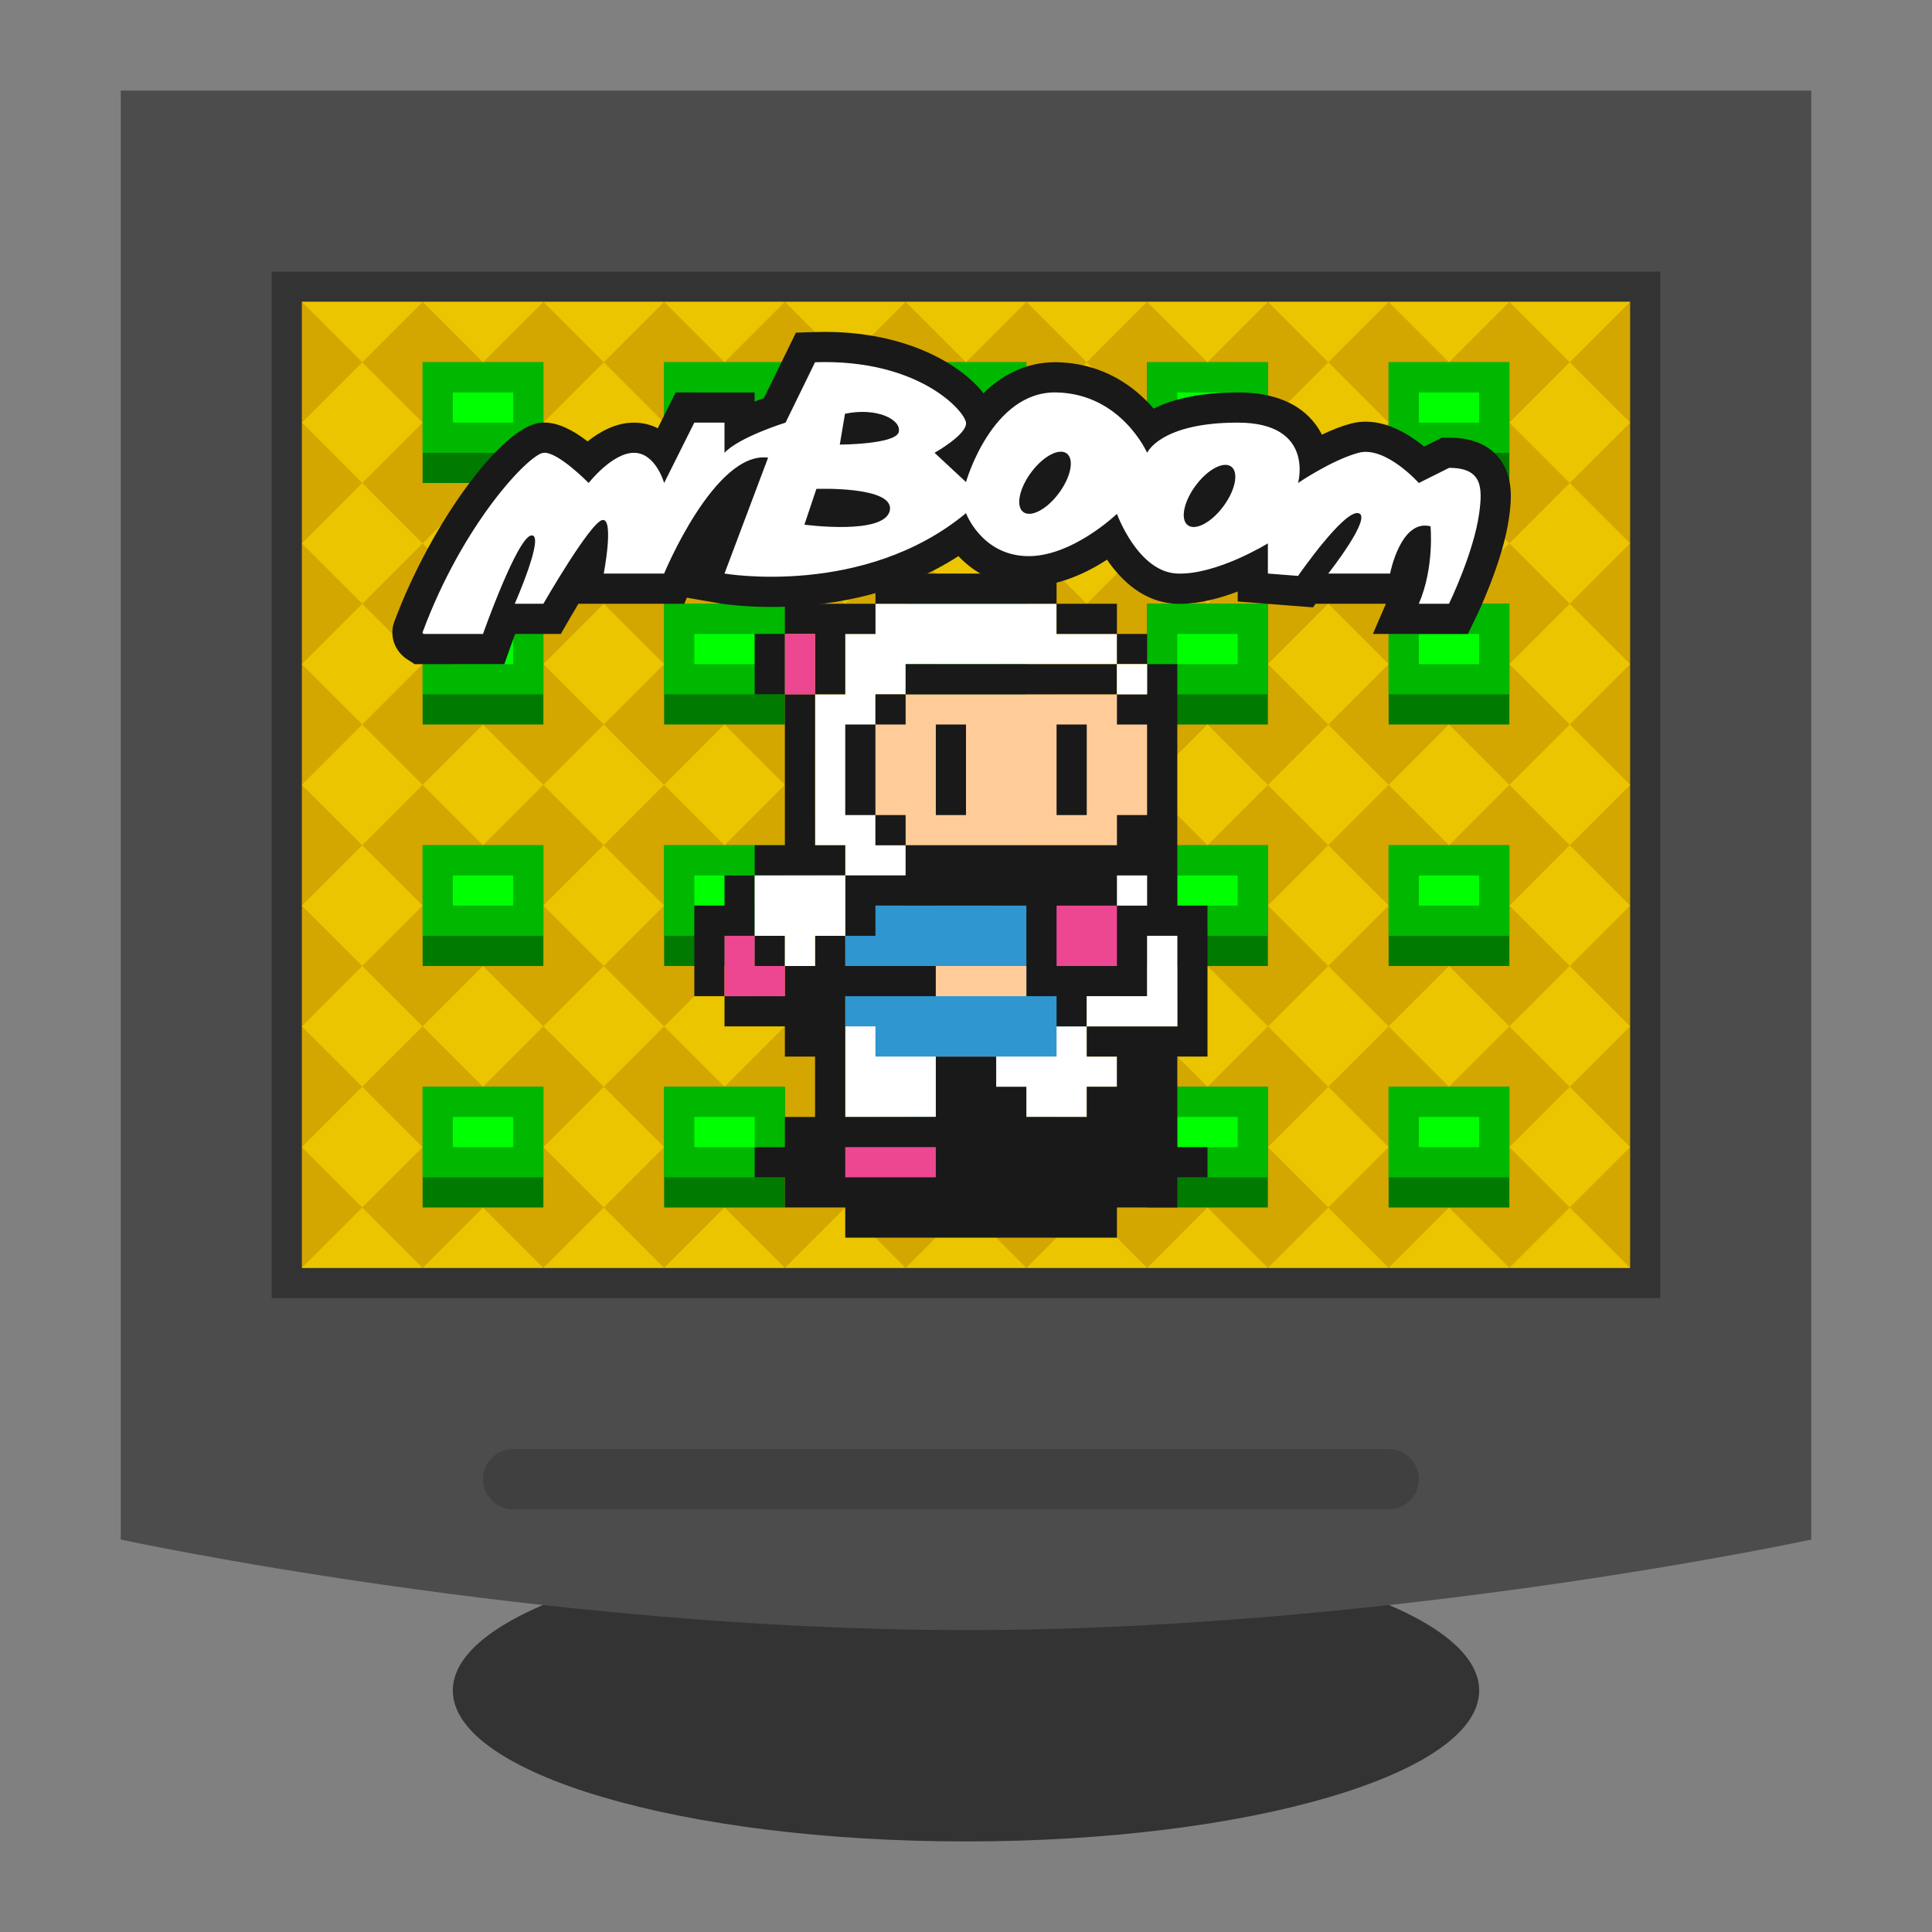 <?xml version="1.0" encoding="UTF-8" standalone="no"?>
<svg
   xmlns:dc="http://purl.org/dc/elements/1.1/"
   xmlns:cc="http://creativecommons.org/ns#"
   xmlns:rdf="http://www.w3.org/1999/02/22-rdf-syntax-ns#"
   xmlns:svg="http://www.w3.org/2000/svg"
   xmlns="http://www.w3.org/2000/svg"
   xmlns:sodipodi="http://sodipodi.sourceforge.net/DTD/sodipodi-0.dtd"
   xmlns:inkscape="http://www.inkscape.org/namespaces/inkscape"
   viewBox="0 0 341.333 341.333"
   height="341.333"
   width="341.333"
   xml:space="preserve"
   id="svg2"
   version="1.1"
   sodipodi:docname="Mr. Boom.svg"
   inkscape:version="0.92.2 (5c3e80d, 2017-08-06)"><rect x="0" y="0" width="341.333" height="341.333" fill="#808080" stroke="none"/><sodipodi:namedview
     pagecolor="#ffffff"
     bordercolor="#666666"
     borderopacity="1"
     objecttolerance="10"
     gridtolerance="10"
     guidetolerance="10"
     inkscape:pageopacity="0"
     inkscape:pageshadow="2"
     inkscape:window-width="1024"
     inkscape:window-height="705"
     id="namedview286"
     showgrid="false"
     inkscape:pagecheckerboard="true"
     inkscape:zoom="0.69140623"
     inkscape:cx="170.66667"
     inkscape:cy="170.66667"
     inkscape:window-x="-8"
     inkscape:window-y="-8"
     inkscape:window-maximized="1"
     inkscape:current-layer="svg2" /><defs
     id="defs6"><clipPath
       id="clipPath18"
       clipPathUnits="userSpaceOnUse"><path
         id="path16"
         d="M 0,256 H 256 V 0 H 0 Z" /></clipPath><clipPath
       id="clipPath26"
       clipPathUnits="userSpaceOnUse"><path
         id="path24"
         d="M 8,252 H 248 V 4 H 8 Z" /></clipPath></defs><path
     id="path38"
     style="fill:#333333;fill-opacity:1;fill-rule:nonzero;stroke:none;stroke-width:1.333"
     d="m 261.333,298.667 c 0,14.728 -40.592,26.667 -90.667,26.667 -50.073,0 -90.667,-11.939 -90.667,-26.667 0,-14.728 40.593,-26.667 90.667,-26.667 50.075,0 90.667,11.939 90.667,26.667"
     inkscape:connector-curvature="0" /><path
     id="path42"
     style="fill:#4c4c4c;fill-opacity:1;fill-rule:nonzero;stroke:none;stroke-width:1.333"
     d="M 21.333,16 V 272 c 0,0 74.103,16 149.333,16 75.231,0 149.333,-16 149.333,-16 V 16 Z"
     inkscape:connector-curvature="0" /><path
     inkscape:connector-curvature="0"
     d="M 293.333,229.333 H 48 V 48 H 293.333 Z"
     style="fill:#333333;fill-opacity:1;fill-rule:nonzero;stroke:none;stroke-width:1.333"
     id="path44" /><path
     inkscape:connector-curvature="0"
     d="M 288,224 H 53.333 V 53.333 H 288 Z"
     style="fill:#d4a600;fill-opacity:1;fill-rule:nonzero;stroke:none;stroke-width:1.333"
     id="path46" /><path
     inkscape:connector-curvature="0"
     d="M 96,85.333 H 74.667 V 64 h 21.333 z"
     style="fill:#007b00;fill-opacity:1;fill-rule:nonzero;stroke:none;stroke-width:1.333"
     id="path48" /><path
     inkscape:connector-curvature="0"
     d="M 96,80 H 74.667 V 64 h 21.333 z"
     style="fill:#00b800;fill-opacity:1;fill-rule:nonzero;stroke:none;stroke-width:1.333"
     id="path50" /><path
     inkscape:connector-curvature="0"
     d="M 90.667,74.667 H 80 v -5.333 h 10.667 z"
     style="fill:#00ff00;fill-opacity:1;fill-rule:nonzero;stroke:none;stroke-width:1.333"
     id="path52" /><path
     inkscape:connector-curvature="0"
     d="M 138.667,85.333 H 117.333 V 64 h 21.333 z"
     style="fill:#007b00;fill-opacity:1;fill-rule:nonzero;stroke:none;stroke-width:1.333"
     id="path54" /><path
     inkscape:connector-curvature="0"
     d="M 138.667,80 H 117.333 V 64 h 21.333 z"
     style="fill:#00b800;fill-opacity:1;fill-rule:nonzero;stroke:none;stroke-width:1.333"
     id="path56" /><path
     inkscape:connector-curvature="0"
     d="m 133.333,74.667 h -10.667 v -5.333 h 10.667 z"
     style="fill:#00ff00;fill-opacity:1;fill-rule:nonzero;stroke:none;stroke-width:1.333"
     id="path58" /><path
     inkscape:connector-curvature="0"
     d="M 181.333,85.333 H 160 V 64 h 21.333 z"
     style="fill:#007b00;fill-opacity:1;fill-rule:nonzero;stroke:none;stroke-width:1.333"
     id="path60" /><path
     inkscape:connector-curvature="0"
     d="M 181.333,80 H 160 V 64 h 21.333 z"
     style="fill:#00b800;fill-opacity:1;fill-rule:nonzero;stroke:none;stroke-width:1.333"
     id="path62" /><path
     inkscape:connector-curvature="0"
     d="M 176,74.667 H 165.333 V 69.333 H 176 Z"
     style="fill:#00ff00;fill-opacity:1;fill-rule:nonzero;stroke:none;stroke-width:1.333"
     id="path64" /><path
     inkscape:connector-curvature="0"
     d="M 224,85.333 H 202.667 V 64 h 21.333 z"
     style="fill:#007b00;fill-opacity:1;fill-rule:nonzero;stroke:none;stroke-width:1.333"
     id="path66" /><path
     inkscape:connector-curvature="0"
     d="M 224,80 H 202.667 V 64 h 21.333 z"
     style="fill:#00b800;fill-opacity:1;fill-rule:nonzero;stroke:none;stroke-width:1.333"
     id="path68" /><path
     inkscape:connector-curvature="0"
     d="m 218.667,74.667 h -10.667 v -5.333 h 10.667 z"
     style="fill:#00ff00;fill-opacity:1;fill-rule:nonzero;stroke:none;stroke-width:1.333"
     id="path70" /><path
     inkscape:connector-curvature="0"
     d="M 266.667,85.333 H 245.333 V 64 h 21.333 z"
     style="fill:#007b00;fill-opacity:1;fill-rule:nonzero;stroke:none;stroke-width:1.333"
     id="path72" /><path
     inkscape:connector-curvature="0"
     d="M 266.667,80 H 245.333 V 64 h 21.333 z"
     style="fill:#00b800;fill-opacity:1;fill-rule:nonzero;stroke:none;stroke-width:1.333"
     id="path74" /><path
     inkscape:connector-curvature="0"
     d="m 261.333,74.667 h -10.667 v -5.333 h 10.667 z"
     style="fill:#00ff00;fill-opacity:1;fill-rule:nonzero;stroke:none;stroke-width:1.333"
     id="path76" /><path
     inkscape:connector-curvature="0"
     d="M 96,128 H 74.667 v -21.333 h 21.333 z"
     style="fill:#007b00;fill-opacity:1;fill-rule:nonzero;stroke:none;stroke-width:1.333"
     id="path78" /><path
     inkscape:connector-curvature="0"
     d="M 96,122.667 H 74.667 v -16 h 21.333 z"
     style="fill:#00b800;fill-opacity:1;fill-rule:nonzero;stroke:none;stroke-width:1.333"
     id="path80" /><path
     inkscape:connector-curvature="0"
     d="M 90.667,117.333 H 80 V 112 h 10.667 z"
     style="fill:#00ff00;fill-opacity:1;fill-rule:nonzero;stroke:none;stroke-width:1.333"
     id="path82" /><path
     inkscape:connector-curvature="0"
     d="m 138.667,128 h -21.333 v -21.333 h 21.333 z"
     style="fill:#007b00;fill-opacity:1;fill-rule:nonzero;stroke:none;stroke-width:1.333"
     id="path84" /><path
     inkscape:connector-curvature="0"
     d="m 138.667,122.667 h -21.333 v -16 h 21.333 z"
     style="fill:#00b800;fill-opacity:1;fill-rule:nonzero;stroke:none;stroke-width:1.333"
     id="path86" /><path
     inkscape:connector-curvature="0"
     d="M 133.333,117.333 H 122.667 V 112 h 10.667 z"
     style="fill:#00ff00;fill-opacity:1;fill-rule:nonzero;stroke:none;stroke-width:1.333"
     id="path88" /><path
     inkscape:connector-curvature="0"
     d="M 181.333,128 H 160 v -21.333 h 21.333 z"
     style="fill:#007b00;fill-opacity:1;fill-rule:nonzero;stroke:none;stroke-width:1.333"
     id="path90" /><path
     inkscape:connector-curvature="0"
     d="M 181.333,122.667 H 160 v -16 h 21.333 z"
     style="fill:#00b800;fill-opacity:1;fill-rule:nonzero;stroke:none;stroke-width:1.333"
     id="path92" /><path
     inkscape:connector-curvature="0"
     d="M 176,117.333 H 165.333 V 112 H 176 Z"
     style="fill:#00ff00;fill-opacity:1;fill-rule:nonzero;stroke:none;stroke-width:1.333"
     id="path94" /><path
     inkscape:connector-curvature="0"
     d="m 224,128 h -21.333 v -21.333 h 21.333 z"
     style="fill:#007b00;fill-opacity:1;fill-rule:nonzero;stroke:none;stroke-width:1.333"
     id="path96" /><path
     inkscape:connector-curvature="0"
     d="m 224,122.667 h -21.333 v -16 h 21.333 z"
     style="fill:#00b800;fill-opacity:1;fill-rule:nonzero;stroke:none;stroke-width:1.333"
     id="path98" /><path
     inkscape:connector-curvature="0"
     d="M 218.667,117.333 H 208 V 112 h 10.667 z"
     style="fill:#00ff00;fill-opacity:1;fill-rule:nonzero;stroke:none;stroke-width:1.333"
     id="path100" /><path
     inkscape:connector-curvature="0"
     d="m 266.667,128 h -21.333 v -21.333 h 21.333 z"
     style="fill:#007b00;fill-opacity:1;fill-rule:nonzero;stroke:none;stroke-width:1.333"
     id="path102" /><path
     inkscape:connector-curvature="0"
     d="m 266.667,122.667 h -21.333 v -16 h 21.333 z"
     style="fill:#00b800;fill-opacity:1;fill-rule:nonzero;stroke:none;stroke-width:1.333"
     id="path104" /><path
     inkscape:connector-curvature="0"
     d="M 261.333,117.333 H 250.667 V 112 h 10.667 z"
     style="fill:#00ff00;fill-opacity:1;fill-rule:nonzero;stroke:none;stroke-width:1.333"
     id="path106" /><path
     inkscape:connector-curvature="0"
     d="M 96,170.667 H 74.667 v -21.333 h 21.333 z"
     style="fill:#007b00;fill-opacity:1;fill-rule:nonzero;stroke:none;stroke-width:1.333"
     id="path108" /><path
     inkscape:connector-curvature="0"
     d="M 96,165.333 H 74.667 v -16 h 21.333 z"
     style="fill:#00b800;fill-opacity:1;fill-rule:nonzero;stroke:none;stroke-width:1.333"
     id="path110" /><path
     inkscape:connector-curvature="0"
     d="M 90.667,160 H 80 v -5.333 h 10.667 z"
     style="fill:#00ff00;fill-opacity:1;fill-rule:nonzero;stroke:none;stroke-width:1.333"
     id="path112" /><path
     inkscape:connector-curvature="0"
     d="m 138.667,170.667 h -21.333 v -21.333 h 21.333 z"
     style="fill:#007b00;fill-opacity:1;fill-rule:nonzero;stroke:none;stroke-width:1.333"
     id="path114" /><path
     inkscape:connector-curvature="0"
     d="m 138.667,165.333 h -21.333 v -16 h 21.333 z"
     style="fill:#00b800;fill-opacity:1;fill-rule:nonzero;stroke:none;stroke-width:1.333"
     id="path116" /><path
     inkscape:connector-curvature="0"
     d="m 133.333,160 h -10.667 v -5.333 h 10.667 z"
     style="fill:#00ff00;fill-opacity:1;fill-rule:nonzero;stroke:none;stroke-width:1.333"
     id="path118" /><path
     inkscape:connector-curvature="0"
     d="M 181.333,170.667 H 160 v -21.333 h 21.333 z"
     style="fill:#007b00;fill-opacity:1;fill-rule:nonzero;stroke:none;stroke-width:1.333"
     id="path120" /><path
     inkscape:connector-curvature="0"
     d="M 181.333,165.333 H 160 v -16 h 21.333 z"
     style="fill:#00b800;fill-opacity:1;fill-rule:nonzero;stroke:none;stroke-width:1.333"
     id="path122" /><path
     inkscape:connector-curvature="0"
     d="m 176,160 h -10.667 v -5.333 H 176 Z"
     style="fill:#00ff00;fill-opacity:1;fill-rule:nonzero;stroke:none;stroke-width:1.333"
     id="path124" /><path
     inkscape:connector-curvature="0"
     d="m 224,170.667 h -21.333 v -21.333 h 21.333 z"
     style="fill:#007b00;fill-opacity:1;fill-rule:nonzero;stroke:none;stroke-width:1.333"
     id="path126" /><path
     inkscape:connector-curvature="0"
     d="m 224,165.333 h -21.333 v -16 h 21.333 z"
     style="fill:#00b800;fill-opacity:1;fill-rule:nonzero;stroke:none;stroke-width:1.333"
     id="path128" /><path
     inkscape:connector-curvature="0"
     d="m 218.667,160 h -10.667 v -5.333 h 10.667 z"
     style="fill:#00ff00;fill-opacity:1;fill-rule:nonzero;stroke:none;stroke-width:1.333"
     id="path130" /><path
     inkscape:connector-curvature="0"
     d="m 266.667,170.667 h -21.333 v -21.333 h 21.333 z"
     style="fill:#007b00;fill-opacity:1;fill-rule:nonzero;stroke:none;stroke-width:1.333"
     id="path132" /><path
     inkscape:connector-curvature="0"
     d="m 266.667,165.333 h -21.333 v -16 h 21.333 z"
     style="fill:#00b800;fill-opacity:1;fill-rule:nonzero;stroke:none;stroke-width:1.333"
     id="path134" /><path
     inkscape:connector-curvature="0"
     d="m 261.333,160 h -10.667 v -5.333 h 10.667 z"
     style="fill:#00ff00;fill-opacity:1;fill-rule:nonzero;stroke:none;stroke-width:1.333"
     id="path136" /><path
     inkscape:connector-curvature="0"
     d="M 96,213.333 H 74.667 V 192 h 21.333 z"
     style="fill:#007b00;fill-opacity:1;fill-rule:nonzero;stroke:none;stroke-width:1.333"
     id="path138" /><path
     inkscape:connector-curvature="0"
     d="M 96,208 H 74.667 v -16 h 21.333 z"
     style="fill:#00b800;fill-opacity:1;fill-rule:nonzero;stroke:none;stroke-width:1.333"
     id="path140" /><path
     inkscape:connector-curvature="0"
     d="M 90.667,202.667 H 80 v -5.333 h 10.667 z"
     style="fill:#00ff00;fill-opacity:1;fill-rule:nonzero;stroke:none;stroke-width:1.333"
     id="path142" /><path
     inkscape:connector-curvature="0"
     d="M 138.667,213.333 H 117.333 V 192 h 21.333 z"
     style="fill:#007b00;fill-opacity:1;fill-rule:nonzero;stroke:none;stroke-width:1.333"
     id="path144" /><path
     inkscape:connector-curvature="0"
     d="m 138.667,208 h -21.333 v -16 h 21.333 z"
     style="fill:#00b800;fill-opacity:1;fill-rule:nonzero;stroke:none;stroke-width:1.333"
     id="path146" /><path
     inkscape:connector-curvature="0"
     d="m 133.333,202.667 h -10.667 v -5.333 h 10.667 z"
     style="fill:#00ff00;fill-opacity:1;fill-rule:nonzero;stroke:none;stroke-width:1.333"
     id="path148" /><path
     inkscape:connector-curvature="0"
     d="M 181.333,213.333 H 160 V 192 h 21.333 z"
     style="fill:#007b00;fill-opacity:1;fill-rule:nonzero;stroke:none;stroke-width:1.333"
     id="path150" /><path
     inkscape:connector-curvature="0"
     d="M 181.333,208 H 160 v -16 h 21.333 z"
     style="fill:#00b800;fill-opacity:1;fill-rule:nonzero;stroke:none;stroke-width:1.333"
     id="path152" /><path
     inkscape:connector-curvature="0"
     d="m 176,202.667 h -10.667 v -5.333 H 176 Z"
     style="fill:#00ff00;fill-opacity:1;fill-rule:nonzero;stroke:none;stroke-width:1.333"
     id="path154" /><path
     inkscape:connector-curvature="0"
     d="M 224,213.333 H 202.667 V 192 h 21.333 z"
     style="fill:#007b00;fill-opacity:1;fill-rule:nonzero;stroke:none;stroke-width:1.333"
     id="path156" /><path
     inkscape:connector-curvature="0"
     d="m 224,208 h -21.333 v -16 h 21.333 z"
     style="fill:#00b800;fill-opacity:1;fill-rule:nonzero;stroke:none;stroke-width:1.333"
     id="path158" /><path
     inkscape:connector-curvature="0"
     d="m 218.667,202.667 h -10.667 v -5.333 h 10.667 z"
     style="fill:#00ff00;fill-opacity:1;fill-rule:nonzero;stroke:none;stroke-width:1.333"
     id="path160" /><path
     inkscape:connector-curvature="0"
     d="M 266.667,213.333 H 245.333 V 192 h 21.333 z"
     style="fill:#007b00;fill-opacity:1;fill-rule:nonzero;stroke:none;stroke-width:1.333"
     id="path162" /><path
     inkscape:connector-curvature="0"
     d="m 266.667,208 h -21.333 v -16 h 21.333 z"
     style="fill:#00b800;fill-opacity:1;fill-rule:nonzero;stroke:none;stroke-width:1.333"
     id="path164" /><path
     inkscape:connector-curvature="0"
     d="m 261.333,202.667 h -10.667 v -5.333 h 10.667 z"
     style="fill:#00ff00;fill-opacity:1;fill-rule:nonzero;stroke:none;stroke-width:1.333"
     id="path166" /><path
     id="path170"
     style="fill:#eac500;fill-opacity:1;fill-rule:nonzero;stroke:none;stroke-width:1.333"
     d="M 64,85.333 53.333,74.667 64,64 74.667,74.667 Z"
     inkscape:connector-curvature="0" /><path
     id="path174"
     style="fill:#eac500;fill-opacity:1;fill-rule:nonzero;stroke:none;stroke-width:1.333"
     d="M 106.667,85.333 96,74.667 106.667,64 117.333,74.667 Z"
     inkscape:connector-curvature="0" /><path
     id="path178"
     style="fill:#eac500;fill-opacity:1;fill-rule:nonzero;stroke:none;stroke-width:1.333"
     d="M 149.333,85.333 138.667,74.667 149.333,64 160,74.667 Z"
     inkscape:connector-curvature="0" /><path
     id="path182"
     style="fill:#eac500;fill-opacity:1;fill-rule:nonzero;stroke:none;stroke-width:1.333"
     d="M 192,85.333 181.333,74.667 192,64 202.667,74.667 Z"
     inkscape:connector-curvature="0" /><path
     id="path186"
     style="fill:#eac500;fill-opacity:1;fill-rule:nonzero;stroke:none;stroke-width:1.333"
     d="M 234.667,85.333 224,74.667 234.667,64 245.333,74.667 Z"
     inkscape:connector-curvature="0" /><path
     id="path190"
     style="fill:#eac500;fill-opacity:1;fill-rule:nonzero;stroke:none;stroke-width:1.333"
     d="M 277.333,85.333 266.667,74.667 277.333,64 288,74.667 Z"
     inkscape:connector-curvature="0" /><path
     id="path194"
     style="fill:#eac500;fill-opacity:1;fill-rule:nonzero;stroke:none;stroke-width:1.333"
     d="M 64,64 53.333,53.333 h 21.333 z"
     inkscape:connector-curvature="0" /><path
     id="path198"
     style="fill:#eac500;fill-opacity:1;fill-rule:nonzero;stroke:none;stroke-width:1.333"
     d="M 64,106.667 53.333,96 64,85.333 74.667,96 Z"
     inkscape:connector-curvature="0" /><path
     id="path202"
     style="fill:#eac500;fill-opacity:1;fill-rule:nonzero;stroke:none;stroke-width:1.333"
     d="M 64,128 53.333,117.333 64,106.667 74.667,117.333 Z"
     inkscape:connector-curvature="0" /><path
     id="path206"
     style="fill:#eac500;fill-opacity:1;fill-rule:nonzero;stroke:none;stroke-width:1.333"
     d="m 106.667,128 -10.667,-10.667 10.667,-10.667 10.667,10.667 z"
     inkscape:connector-curvature="0" /><path
     id="path210"
     style="fill:#eac500;fill-opacity:1;fill-rule:nonzero;stroke:none;stroke-width:1.333"
     d="M 149.333,128 138.667,117.333 149.333,106.667 160,117.333 Z"
     inkscape:connector-curvature="0" /><path
     id="path214"
     style="fill:#eac500;fill-opacity:1;fill-rule:nonzero;stroke:none;stroke-width:1.333"
     d="M 192,128 181.333,117.333 192,106.667 l 10.667,10.667 z"
     inkscape:connector-curvature="0" /><path
     id="path218"
     style="fill:#eac500;fill-opacity:1;fill-rule:nonzero;stroke:none;stroke-width:1.333"
     d="m 234.667,128 -10.667,-10.667 10.667,-10.667 10.667,10.667 z"
     inkscape:connector-curvature="0" /><path
     id="path222"
     style="fill:#eac500;fill-opacity:1;fill-rule:nonzero;stroke:none;stroke-width:1.333"
     d="M 277.333,128 266.667,117.333 277.333,106.667 288,117.333 Z"
     inkscape:connector-curvature="0" /><path
     id="path226"
     style="fill:#eac500;fill-opacity:1;fill-rule:nonzero;stroke:none;stroke-width:1.333"
     d="M 64,149.333 53.333,138.667 64,128 74.667,138.667 Z"
     inkscape:connector-curvature="0" /><path
     id="path230"
     style="fill:#eac500;fill-opacity:1;fill-rule:nonzero;stroke:none;stroke-width:1.333"
     d="M 64,170.667 53.333,160 64,149.333 74.667,160 Z"
     inkscape:connector-curvature="0" /><path
     id="path234"
     style="fill:#eac500;fill-opacity:1;fill-rule:nonzero;stroke:none;stroke-width:1.333"
     d="M 106.667,170.667 96,160 106.667,149.333 117.333,160 Z"
     inkscape:connector-curvature="0" /><path
     id="path238"
     style="fill:#eac500;fill-opacity:1;fill-rule:nonzero;stroke:none;stroke-width:1.333"
     d="M 149.333,170.667 138.667,160 149.333,149.333 160,160 Z"
     inkscape:connector-curvature="0" /><path
     id="path242"
     style="fill:#eac500;fill-opacity:1;fill-rule:nonzero;stroke:none;stroke-width:1.333"
     d="M 192,170.667 181.333,160 192,149.333 202.667,160 Z"
     inkscape:connector-curvature="0" /><path
     id="path246"
     style="fill:#eac500;fill-opacity:1;fill-rule:nonzero;stroke:none;stroke-width:1.333"
     d="M 234.667,170.667 224,160 234.667,149.333 245.333,160 Z"
     inkscape:connector-curvature="0" /><path
     id="path250"
     style="fill:#eac500;fill-opacity:1;fill-rule:nonzero;stroke:none;stroke-width:1.333"
     d="M 277.333,170.667 266.667,160 277.333,149.333 288,160 Z"
     inkscape:connector-curvature="0" /><path
     id="path254"
     style="fill:#eac500;fill-opacity:1;fill-rule:nonzero;stroke:none;stroke-width:1.333"
     d="M 64,192 53.333,181.333 64,170.667 74.667,181.333 Z"
     inkscape:connector-curvature="0" /><path
     id="path258"
     style="fill:#eac500;fill-opacity:1;fill-rule:nonzero;stroke:none;stroke-width:1.333"
     d="M 64,213.333 53.333,202.667 64,192 74.667,202.667 Z"
     inkscape:connector-curvature="0" /><path
     id="path262"
     style="fill:#eac500;fill-opacity:1;fill-rule:nonzero;stroke:none;stroke-width:1.333"
     d="M 106.667,213.333 96,202.667 106.667,192 l 10.667,10.667 z"
     inkscape:connector-curvature="0" /><path
     id="path266"
     style="fill:#eac500;fill-opacity:1;fill-rule:nonzero;stroke:none;stroke-width:1.333"
     d="M 149.333,213.333 138.667,202.667 149.333,192 160,202.667 Z"
     inkscape:connector-curvature="0" /><path
     id="path270"
     style="fill:#eac500;fill-opacity:1;fill-rule:nonzero;stroke:none;stroke-width:1.333"
     d="M 192,213.333 181.333,202.667 192,192 l 10.667,10.667 z"
     inkscape:connector-curvature="0" /><path
     id="path274"
     style="fill:#eac500;fill-opacity:1;fill-rule:nonzero;stroke:none;stroke-width:1.333"
     d="M 234.667,213.333 224,202.667 234.667,192 l 10.667,10.667 z"
     inkscape:connector-curvature="0" /><path
     id="path278"
     style="fill:#eac500;fill-opacity:1;fill-rule:nonzero;stroke:none;stroke-width:1.333"
     d="M 277.333,213.333 266.667,202.667 277.333,192 288,202.667 Z"
     inkscape:connector-curvature="0" /><path
     id="path282"
     style="fill:#eac500;fill-opacity:1;fill-rule:nonzero;stroke:none;stroke-width:1.333"
     d="M 53.333,224 64,213.333 74.667,224 Z"
     inkscape:connector-curvature="0" /><path
     id="path286"
     style="fill:#eac500;fill-opacity:1;fill-rule:nonzero;stroke:none;stroke-width:1.333"
     d="M 85.333,64 74.667,53.333 h 21.333 z"
     inkscape:connector-curvature="0" /><path
     id="path290"
     style="fill:#eac500;fill-opacity:1;fill-rule:nonzero;stroke:none;stroke-width:1.333"
     d="M 85.333,106.667 74.667,96 85.333,85.333 96,96 Z"
     inkscape:connector-curvature="0" /><path
     id="path294"
     style="fill:#eac500;fill-opacity:1;fill-rule:nonzero;stroke:none;stroke-width:1.333"
     d="M 85.333,149.333 74.667,138.667 85.333,128 96,138.667 Z"
     inkscape:connector-curvature="0" /><path
     id="path298"
     style="fill:#eac500;fill-opacity:1;fill-rule:nonzero;stroke:none;stroke-width:1.333"
     d="M 85.333,192 74.667,181.333 85.333,170.667 96,181.333 Z"
     inkscape:connector-curvature="0" /><path
     id="path302"
     style="fill:#eac500;fill-opacity:1;fill-rule:nonzero;stroke:none;stroke-width:1.333"
     d="M 74.667,224 85.333,213.333 96,224 Z"
     inkscape:connector-curvature="0" /><path
     id="path306"
     style="fill:#eac500;fill-opacity:1;fill-rule:nonzero;stroke:none;stroke-width:1.333"
     d="M 106.667,64 96,53.333 h 21.333 z"
     inkscape:connector-curvature="0" /><path
     id="path310"
     style="fill:#eac500;fill-opacity:1;fill-rule:nonzero;stroke:none;stroke-width:1.333"
     d="M 106.667,106.667 96,96 106.667,85.333 117.333,96 Z"
     inkscape:connector-curvature="0" /><path
     id="path314"
     style="fill:#eac500;fill-opacity:1;fill-rule:nonzero;stroke:none;stroke-width:1.333"
     d="M 106.667,149.333 96,138.667 106.667,128 l 10.667,10.667 z"
     inkscape:connector-curvature="0" /><path
     id="path318"
     style="fill:#eac500;fill-opacity:1;fill-rule:nonzero;stroke:none;stroke-width:1.333"
     d="m 106.667,192 -10.667,-10.667 10.667,-10.667 10.667,10.667 z"
     inkscape:connector-curvature="0" /><path
     id="path322"
     style="fill:#eac500;fill-opacity:1;fill-rule:nonzero;stroke:none;stroke-width:1.333"
     d="M 96,224 106.667,213.333 117.333,224 Z"
     inkscape:connector-curvature="0" /><path
     id="path326"
     style="fill:#eac500;fill-opacity:1;fill-rule:nonzero;stroke:none;stroke-width:1.333"
     d="M 128,64 117.333,53.333 h 21.333 z"
     inkscape:connector-curvature="0" /><path
     id="path330"
     style="fill:#eac500;fill-opacity:1;fill-rule:nonzero;stroke:none;stroke-width:1.333"
     d="M 128,106.667 117.333,96 128,85.333 138.667,96 Z"
     inkscape:connector-curvature="0" /><path
     id="path334"
     style="fill:#eac500;fill-opacity:1;fill-rule:nonzero;stroke:none;stroke-width:1.333"
     d="M 128,149.333 117.333,138.667 128,128 l 10.667,10.667 z"
     inkscape:connector-curvature="0" /><path
     id="path338"
     style="fill:#eac500;fill-opacity:1;fill-rule:nonzero;stroke:none;stroke-width:1.333"
     d="M 128,192 117.333,181.333 128,170.667 l 10.667,10.667 z"
     inkscape:connector-curvature="0" /><path
     id="path342"
     style="fill:#eac500;fill-opacity:1;fill-rule:nonzero;stroke:none;stroke-width:1.333"
     d="M 117.333,224 128,213.333 138.667,224 Z"
     inkscape:connector-curvature="0" /><path
     id="path346"
     style="fill:#eac500;fill-opacity:1;fill-rule:nonzero;stroke:none;stroke-width:1.333"
     d="M 149.333,64 138.667,53.333 H 160 Z"
     inkscape:connector-curvature="0" /><path
     id="path350"
     style="fill:#eac500;fill-opacity:1;fill-rule:nonzero;stroke:none;stroke-width:1.333"
     d="M 149.333,106.667 138.667,96 149.333,85.333 160,96 Z"
     inkscape:connector-curvature="0" /><path
     id="path354"
     style="fill:#eac500;fill-opacity:1;fill-rule:nonzero;stroke:none;stroke-width:1.333"
     d="M 149.333,149.333 138.667,138.667 149.333,128 160,138.667 Z"
     inkscape:connector-curvature="0" /><path
     id="path358"
     style="fill:#eac500;fill-opacity:1;fill-rule:nonzero;stroke:none;stroke-width:1.333"
     d="M 149.333,192 138.667,181.333 149.333,170.667 160,181.333 Z"
     inkscape:connector-curvature="0" /><path
     id="path362"
     style="fill:#eac500;fill-opacity:1;fill-rule:nonzero;stroke:none;stroke-width:1.333"
     d="M 138.667,224 149.333,213.333 160,224 Z"
     inkscape:connector-curvature="0" /><path
     id="path366"
     style="fill:#eac500;fill-opacity:1;fill-rule:nonzero;stroke:none;stroke-width:1.333"
     d="M 170.667,64 160,53.333 h 21.333 z"
     inkscape:connector-curvature="0" /><path
     id="path370"
     style="fill:#eac500;fill-opacity:1;fill-rule:nonzero;stroke:none;stroke-width:1.333"
     d="M 170.667,106.667 160,96 170.667,85.333 181.333,96 Z"
     inkscape:connector-curvature="0" /><path
     id="path374"
     style="fill:#eac500;fill-opacity:1;fill-rule:nonzero;stroke:none;stroke-width:1.333"
     d="M 170.667,149.333 160,138.667 170.667,128 l 10.667,10.667 z"
     inkscape:connector-curvature="0" /><path
     id="path378"
     style="fill:#eac500;fill-opacity:1;fill-rule:nonzero;stroke:none;stroke-width:1.333"
     d="m 170.667,192 -10.667,-10.667 10.667,-10.667 10.667,10.667 z"
     inkscape:connector-curvature="0" /><path
     id="path382"
     style="fill:#eac500;fill-opacity:1;fill-rule:nonzero;stroke:none;stroke-width:1.333"
     d="M 160,224 170.667,213.333 181.333,224 Z"
     inkscape:connector-curvature="0" /><path
     id="path386"
     style="fill:#eac500;fill-opacity:1;fill-rule:nonzero;stroke:none;stroke-width:1.333"
     d="M 192,64 181.333,53.333 h 21.333 z"
     inkscape:connector-curvature="0" /><path
     id="path390"
     style="fill:#eac500;fill-opacity:1;fill-rule:nonzero;stroke:none;stroke-width:1.333"
     d="M 192,106.667 181.333,96 192,85.333 202.667,96 Z"
     inkscape:connector-curvature="0" /><path
     id="path394"
     style="fill:#eac500;fill-opacity:1;fill-rule:nonzero;stroke:none;stroke-width:1.333"
     d="M 192,149.333 181.333,138.667 192,128 l 10.667,10.667 z"
     inkscape:connector-curvature="0" /><path
     id="path398"
     style="fill:#eac500;fill-opacity:1;fill-rule:nonzero;stroke:none;stroke-width:1.333"
     d="M 192,192 181.333,181.333 192,170.667 l 10.667,10.667 z"
     inkscape:connector-curvature="0" /><path
     id="path402"
     style="fill:#eac500;fill-opacity:1;fill-rule:nonzero;stroke:none;stroke-width:1.333"
     d="M 181.333,224 192,213.333 202.667,224 Z"
     inkscape:connector-curvature="0" /><path
     id="path406"
     style="fill:#eac500;fill-opacity:1;fill-rule:nonzero;stroke:none;stroke-width:1.333"
     d="M 213.333,64 202.667,53.333 H 224 Z"
     inkscape:connector-curvature="0" /><path
     id="path410"
     style="fill:#eac500;fill-opacity:1;fill-rule:nonzero;stroke:none;stroke-width:1.333"
     d="M 213.333,106.667 202.667,96 213.333,85.333 224,96 Z"
     inkscape:connector-curvature="0" /><path
     id="path414"
     style="fill:#eac500;fill-opacity:1;fill-rule:nonzero;stroke:none;stroke-width:1.333"
     d="M 213.333,149.333 202.667,138.667 213.333,128 224,138.667 Z"
     inkscape:connector-curvature="0" /><path
     id="path418"
     style="fill:#eac500;fill-opacity:1;fill-rule:nonzero;stroke:none;stroke-width:1.333"
     d="M 213.333,192 202.667,181.333 213.333,170.667 224,181.333 Z"
     inkscape:connector-curvature="0" /><path
     id="path422"
     style="fill:#eac500;fill-opacity:1;fill-rule:nonzero;stroke:none;stroke-width:1.333"
     d="M 202.667,224 213.333,213.333 224,224 Z"
     inkscape:connector-curvature="0" /><path
     id="path426"
     style="fill:#eac500;fill-opacity:1;fill-rule:nonzero;stroke:none;stroke-width:1.333"
     d="M 234.667,64 224,53.333 h 21.333 z"
     inkscape:connector-curvature="0" /><path
     id="path430"
     style="fill:#eac500;fill-opacity:1;fill-rule:nonzero;stroke:none;stroke-width:1.333"
     d="M 234.667,106.667 224,96 234.667,85.333 245.333,96 Z"
     inkscape:connector-curvature="0" /><path
     id="path434"
     style="fill:#eac500;fill-opacity:1;fill-rule:nonzero;stroke:none;stroke-width:1.333"
     d="M 234.667,149.333 224,138.667 234.667,128 l 10.667,10.667 z"
     inkscape:connector-curvature="0" /><path
     id="path438"
     style="fill:#eac500;fill-opacity:1;fill-rule:nonzero;stroke:none;stroke-width:1.333"
     d="m 234.667,192 -10.667,-10.667 10.667,-10.667 10.667,10.667 z"
     inkscape:connector-curvature="0" /><path
     id="path442"
     style="fill:#eac500;fill-opacity:1;fill-rule:nonzero;stroke:none;stroke-width:1.333"
     d="M 224,224 234.667,213.333 245.333,224 Z"
     inkscape:connector-curvature="0" /><path
     id="path446"
     style="fill:#eac500;fill-opacity:1;fill-rule:nonzero;stroke:none;stroke-width:1.333"
     d="M 256,64 245.333,53.333 h 21.333 z"
     inkscape:connector-curvature="0" /><path
     id="path450"
     style="fill:#eac500;fill-opacity:1;fill-rule:nonzero;stroke:none;stroke-width:1.333"
     d="M 256,106.667 245.333,96 256,85.333 266.667,96 Z"
     inkscape:connector-curvature="0" /><path
     id="path454"
     style="fill:#eac500;fill-opacity:1;fill-rule:nonzero;stroke:none;stroke-width:1.333"
     d="M 256,149.333 245.333,138.667 256,128 l 10.667,10.667 z"
     inkscape:connector-curvature="0" /><path
     id="path458"
     style="fill:#eac500;fill-opacity:1;fill-rule:nonzero;stroke:none;stroke-width:1.333"
     d="m 256,192 -10.667,-10.667 10.667,-10.667 10.667,10.667 z"
     inkscape:connector-curvature="0" /><path
     id="path462"
     style="fill:#eac500;fill-opacity:1;fill-rule:nonzero;stroke:none;stroke-width:1.333"
     d="M 245.333,224 256,213.333 266.667,224 Z"
     inkscape:connector-curvature="0" /><path
     id="path466"
     style="fill:#eac500;fill-opacity:1;fill-rule:nonzero;stroke:none;stroke-width:1.333"
     d="M 277.333,64 266.667,53.333 H 288 Z"
     inkscape:connector-curvature="0" /><path
     id="path470"
     style="fill:#eac500;fill-opacity:1;fill-rule:nonzero;stroke:none;stroke-width:1.333"
     d="M 277.333,106.667 266.667,96 277.333,85.333 288,96 Z"
     inkscape:connector-curvature="0" /><path
     id="path474"
     style="fill:#eac500;fill-opacity:1;fill-rule:nonzero;stroke:none;stroke-width:1.333"
     d="M 277.333,149.333 266.667,138.667 277.333,128 288,138.667 Z"
     inkscape:connector-curvature="0" /><path
     id="path478"
     style="fill:#eac500;fill-opacity:1;fill-rule:nonzero;stroke:none;stroke-width:1.333"
     d="M 277.333,192 266.667,181.333 277.333,170.667 288,181.333 Z"
     inkscape:connector-curvature="0" /><path
     id="path482"
     style="fill:#eac500;fill-opacity:1;fill-rule:nonzero;stroke:none;stroke-width:1.333"
     d="M 266.667,224 277.333,213.333 288,224 Z"
     inkscape:connector-curvature="0" /><path
     id="path486"
     style="fill:#404040;fill-opacity:1;fill-rule:nonzero;stroke:none;stroke-width:1.333"
     d="M 245.333,266.667 H 90.667 c -2.945,0 -5.333,-2.388 -5.333,-5.333 0,-2.945 2.388,-5.333 5.333,-5.333 H 245.333 c 2.945,0 5.333,2.388 5.333,5.333 0,2.945 -2.388,5.333 -5.333,5.333"
     inkscape:connector-curvature="0" /><path
     id="path490"
     style="fill:#ffffff;fill-opacity:1;fill-rule:nonzero;stroke:none;stroke-width:1.333"
     d="M 197.333,186.667 H 192 V 160 h -42.667 v 37.333 H 192 V 192 h 5.333 z"
     inkscape:connector-curvature="0" /><path
     id="path494"
     style="fill:#3096cf;fill-opacity:1;fill-rule:nonzero;stroke:none;stroke-width:1.333"
     d="m 149.333,160 v 21.333 h 5.333 v 5.333 h 32 v -5.333 H 192 V 160 Z"
     inkscape:connector-curvature="0" /><path
     id="path498"
     style="fill:#ffffff;fill-opacity:1;fill-rule:nonzero;stroke:none;stroke-width:1.333"
     d="m 186.667,112 v -5.333 h -32 V 112 h -5.333 v 10.667 h -5.333 v 26.667 h 5.333 v 5.333 h 10.667 v -5.333 h -5.333 v -26.667 h 5.333 v -5.333 h 26.667 10.667 V 112 Z"
     inkscape:connector-curvature="0" /><path
     inkscape:connector-curvature="0"
     d="m 202.667,149.333 h -48 v -26.667 h 48 z"
     style="fill:#ffcc99;fill-opacity:1;fill-rule:nonzero;stroke:none;stroke-width:1.333"
     id="path500" /><path
     inkscape:connector-curvature="0"
     d="m 133.333,122.667 h 5.333 V 112 h -5.333 z"
     style="fill:#191919;fill-opacity:1;fill-rule:nonzero;stroke:none;stroke-width:1.333"
     id="path502" /><path
     inkscape:connector-curvature="0"
     d="m 186.667,101.333 h -32 v 5.333 h 32 z"
     style="fill:#191919;fill-opacity:1;fill-rule:nonzero;stroke:none;stroke-width:1.333"
     id="path504" /><path
     inkscape:connector-curvature="0"
     d="M 197.333,106.667 H 186.667 V 112 h 10.667 z"
     style="fill:#191919;fill-opacity:1;fill-rule:nonzero;stroke:none;stroke-width:1.333"
     id="path506" /><path
     inkscape:connector-curvature="0"
     d="m 202.667,112 h -5.333 v 5.333 h 5.333 z"
     style="fill:#191919;fill-opacity:1;fill-rule:nonzero;stroke:none;stroke-width:1.333"
     id="path508" /><path
     inkscape:connector-curvature="0"
     d="m 160,122.667 h 37.333 v -5.333 H 160 Z"
     style="fill:#191919;fill-opacity:1;fill-rule:nonzero;stroke:none;stroke-width:1.333"
     id="path510" /><path
     id="path514"
     style="fill:#191919;fill-opacity:1;fill-rule:nonzero;stroke:none;stroke-width:1.333"
     d="m 144,122.667 h 5.333 V 112 h 5.333 v -5.333 h -16 V 112 H 144 Z"
     inkscape:connector-curvature="0" /><path
     id="path518"
     style="fill:#191919;fill-opacity:1;fill-rule:nonzero;stroke:none;stroke-width:1.333"
     d="m 144,154.667 h 5.333 v -5.333 H 144 v -26.667 h -5.333 v 26.667 h -5.333 v 5.333 h 5.333 z"
     inkscape:connector-curvature="0" /><path
     inkscape:connector-curvature="0"
     d="m 149.333,144 h 5.333 v -16 h -5.333 z"
     style="fill:#191919;fill-opacity:1;fill-rule:nonzero;stroke:none;stroke-width:1.333"
     id="path520" /><path
     inkscape:connector-curvature="0"
     d="m 160,122.667 h -5.333 V 128 H 160 Z"
     style="fill:#191919;fill-opacity:1;fill-rule:nonzero;stroke:none;stroke-width:1.333"
     id="path522" /><path
     inkscape:connector-curvature="0"
     d="M 154.667,149.333 H 160 V 144 h -5.333 z"
     style="fill:#191919;fill-opacity:1;fill-rule:nonzero;stroke:none;stroke-width:1.333"
     id="path524" /><path
     inkscape:connector-curvature="0"
     d="m 170.667,128 h -5.333 v 16 h 5.333 z"
     style="fill:#191919;fill-opacity:1;fill-rule:nonzero;stroke:none;stroke-width:1.333"
     id="path526" /><path
     inkscape:connector-curvature="0"
     d="m 192,128 h -5.333 v 16 H 192 Z"
     style="fill:#191919;fill-opacity:1;fill-rule:nonzero;stroke:none;stroke-width:1.333"
     id="path528" /><path
     id="path532"
     style="fill:#191919;fill-opacity:1;fill-rule:nonzero;stroke:none;stroke-width:1.333"
     d="M 133.333,165.333 V 154.667 H 128 V 160 h -5.333 v 16 H 128 v -10.667 z"
     inkscape:connector-curvature="0" /><path
     inkscape:connector-curvature="0"
     d="m 133.333,170.667 h 5.333 v -5.333 h -5.333 z"
     style="fill:#191919;fill-opacity:1;fill-rule:nonzero;stroke:none;stroke-width:1.333"
     id="path534" /><path
     id="path538"
     style="fill:#191919;fill-opacity:1;fill-rule:nonzero;stroke:none;stroke-width:1.333"
     d="m 208,160 v -42.667 h -5.333 v 5.333 h -5.333 V 128 h 5.333 v 16 h -5.333 v 5.333 h -37.333 v 5.333 h -5.333 -5.333 V 160 v 5.333 h 5.333 V 160 h 5.333 21.333 v 16 h 2.667 2.667 v 5.333 h 5.333 V 176 h 5.333 2.667 2.667 v -10.667 h 5.333 v 16 h -10.667 -5.333 v 5.333 h 5.333 V 192 h -5.333 v 5.333 H 181.333 V 192 h -5.333 v -5.333 h -10.667 v 10.667 h -16 V 176 h 16 v -5.333 h -16 v -5.333 h -5.333 v 5.333 h -5.333 V 176 h -10.667 v 5.333 h 10.667 v 5.333 h 5.333 v 10.667 h -5.333 v 5.333 h -5.333 V 208 h 5.333 v 5.333 h 5.333 5.333 v 5.333 h 48 v -5.333 h 10.667 V 208 h 5.333 v -5.333 h -5.333 v -5.333 -10.667 h 5.333 V 184 181.333 160 Z"
     inkscape:connector-curvature="0" /><path
     inkscape:connector-curvature="0"
     d="m 202.667,160 h -5.333 v -5.333 h 5.333 z"
     style="fill:#ffffff;fill-opacity:1;fill-rule:nonzero;stroke:none;stroke-width:1.333"
     id="path540" /><path
     inkscape:connector-curvature="0"
     d="m 149.333,202.667 h 16 V 208 h -16 z"
     style="fill:#ed4792;fill-opacity:1;fill-rule:nonzero;stroke:none;stroke-width:1.333"
     id="path542" /><path
     inkscape:connector-curvature="0"
     d="m 197.333,122.667 h 5.333 v -5.333 h -5.333 z"
     style="fill:#ffffff;fill-opacity:1;fill-rule:nonzero;stroke:none;stroke-width:1.333"
     id="path544" /><path
     id="path548"
     style="fill:#ed4792;fill-opacity:1;fill-rule:nonzero;stroke:none;stroke-width:1.333"
     d="m 133.333,170.667 v -5.333 H 128 V 176 h 5.333 5.333 v -5.333 z"
     inkscape:connector-curvature="0" /><path
     id="path552"
     style="fill:#ffffff;fill-opacity:1;fill-rule:nonzero;stroke:none;stroke-width:1.333"
     d="M 202.667,165.333 V 176 h -10.667 v 5.333 h 10.667 5.333 V 176 165.333 Z"
     inkscape:connector-curvature="0" /><path
     inkscape:connector-curvature="0"
     d="m 149.333,165.333 h -16 v -10.667 h 16 z"
     style="fill:#ffffff;fill-opacity:1;fill-rule:nonzero;stroke:none;stroke-width:1.333"
     id="path554" /><path
     inkscape:connector-curvature="0"
     d="m 144,170.667 h -5.333 V 160 H 144 Z"
     style="fill:#ffffff;fill-opacity:1;fill-rule:nonzero;stroke:none;stroke-width:1.333"
     id="path556" /><path
     inkscape:connector-curvature="0"
     d="m 144,122.667 h -5.333 V 112 H 144 Z"
     style="fill:#ed4792;fill-opacity:1;fill-rule:nonzero;stroke:none;stroke-width:1.333"
     id="path558" /><path
     inkscape:connector-curvature="0"
     d="m 181.333,176 h -16 v -5.333 h 16 z"
     style="fill:#ffcc99;fill-opacity:1;fill-rule:nonzero;stroke:none;stroke-width:1.333"
     id="path560" /><path
     inkscape:connector-curvature="0"
     d="M 197.333,170.667 H 186.667 V 160 h 10.667 z"
     style="fill:#ed4792;fill-opacity:1;fill-rule:nonzero;stroke:none;stroke-width:1.333"
     id="path562" /><path
     id="path566"
     style="fill:#191919;fill-opacity:1;fill-rule:nonzero;stroke:none;stroke-width:1.333"
     d="m 145.722,58.637 v 0 c -0.623,0 -1.255,0.011 -1.9,0.032 l -3.207,0.107 -1.408,2.883 -4.229,8.66 c -0.507,0.181 -1.061,0.388 -1.645,0.617 v -1.603 h -5.333 -5.333 -3.296 l -1.473,2.948 -1.692,3.383 c -1.216,-0.62 -2.615,-0.997 -4.205,-0.997 -3.16,0 -6.007,1.573 -8.191,3.315 -2.851,-2.209 -5.401,-3.325 -7.619,-3.325 -0.268,0 -0.529,0.015 -0.783,0.044 -6.808,0.763 -19.317,17.836 -25.74,35.132 -0.911,2.452 0.019,5.181 2.26,6.639 l 1.325,0.863 h 1.581 10.499 3.771 l 1.257,-3.555 c 0.209,-0.591 0.425,-1.185 0.644,-1.779 h 4.995 3.084 l 1.537,-2.671 c 0.499,-0.865 1.028,-1.763 1.569,-2.663 h 4.476 10.667 3.568 l 0.444,-1.075 5.744,0.996 c 0.152,0.027 3.775,0.644 9.187,0.644 9.087,0 21.701,-1.657 33.048,-8.981 2.608,2.757 6.504,5.159 11.836,5.333 0.189,0.007 0.38,0.009 0.571,0.009 5.285,0 10.263,-2.392 13.848,-4.715 2.505,3.661 6.503,7.569 12.221,7.784 0.225,0.008 0.453,0.013 0.68,0.013 3.452,0 7.076,-0.984 10.187,-2.167 v 1.757 l 4.92,0.384 0.097,0.008 -0.007,0.008 h 0.115 l 5.128,0.4 3.056,0.237 0.441,-0.637 h 2.249 10.189 L 242.55,112 h 8.116 5.333 3.337 l 1.46,-3.001 c 0.195,-0.4 4.771,-9.876 5.821,-17.615 0.347,-2.553 0.993,-7.305 -2.02,-10.755 -1.911,-2.187 -4.767,-3.297 -8.489,-3.297 l -0.147,0.001 -1.24,0.009 -1.108,0.553 -2.003,1.003 c -2.521,-2.064 -6.269,-4.4 -10.32,-4.4 -0.92,0 -1.825,0.12 -2.689,0.355 -1.683,0.457 -3.427,1.164 -5.055,1.936 -0.319,-0.629 -0.703,-1.256 -1.165,-1.867 -2.807,-3.709 -7.421,-5.589 -13.716,-5.589 -6.088,0 -11.072,0.963 -14.839,2.863 -3.232,-3.748 -8.716,-8.004 -17.04,-8.195 -0.131,-0.003 -0.264,-0.004 -0.393,-0.004 h -0.003 c -5.175,0 -9.368,2.283 -12.633,5.469 -4.087,-5.156 -13.681,-10.829 -28.036,-10.829"
     inkscape:connector-curvature="0" /><path
     id="path570"
     style="fill:#ffffff;fill-opacity:1;fill-rule:nonzero;stroke:none;stroke-width:1.333"
     d="m 216.039,89.591 c -2.156,2.829 -4.956,4.24 -6.252,3.149 -1.296,-1.089 -0.6,-4.265 1.557,-7.093 2.156,-2.831 4.955,-4.24 6.252,-3.151 1.297,1.089 0.599,4.265 -1.557,7.095 m -29.063,-2.327 c -2.156,2.828 -4.956,4.239 -6.252,3.149 -1.297,-1.089 -0.6,-4.267 1.557,-7.095 2.156,-2.829 4.955,-4.239 6.252,-3.149 1.296,1.089 0.599,4.265 -1.557,7.095 M 158.778,76.341 c -0.556,2.169 -10.411,2.209 -10.411,2.209 l 0.921,-5.451 c 5.675,-1.185 10.047,1.072 9.489,3.241 m -1.581,13.885 c -0.963,4.379 -15.079,2.469 -15.079,2.469 l 2.119,-6.321 c 0,0 13.921,-0.527 12.96,3.852 m 98.804,-7.559 -5.333,2.667 c 0,0 -5.908,-6.627 -10.667,-5.333 -4.76,1.292 -10.667,5.333 -10.667,5.333 0,0 3.011,-10.667 -10.667,-10.667 -13.679,0 -16,5.333 -16,5.333 0,0 -4.56,-10.407 -16,-10.667 -11.44,-0.261 -16,15.833 -16,15.833 l -5.557,-5.167 c 0,0 5.799,-3.245 5.557,-5.333 -0.243,-2.088 -8.417,-11.277 -26.667,-10.667 l -5.211,10.667 c 0,0 -8.172,2.529 -10.789,5.333 v -5.333 h -5.333 l -5.333,10.667 c 0,0 -1.484,-5.333 -5.333,-5.333 -3.851,0 -8,5.333 -8,5.333 0,0 -5.485,-5.616 -8,-5.333 -2.516,0.281 -14.128,12.287 -21.333,31.688 -0.047,0.125 0.033,0.224 0.168,0.312 H 85.334 c 0,0 6.063,-17.141 8.549,-17.403 2.488,-0.26 -2.936,12.069 -2.936,12.069 h 5.053 c 0,0 8.279,-14.375 10.417,-14.788 2.139,-0.413 0.249,9.455 0.249,9.455 h 10.667 c 0,0 8.963,-21.691 18.372,-20.48 l -7.705,20.48 c 0,0 24.624,4.271 42.667,-10.667 0,0 2.708,7.325 10.667,7.587 7.957,0.261 16,-7.467 16,-7.467 0,0 3.703,10.285 10.667,10.547 6.963,0.26 16,-5.333 16,-5.333 v 5.333 l 5.333,0.415 c 0,0 8.092,-11.709 10.667,-11.081 2.573,0.627 -5.333,10.667 -5.333,10.667 h 10.921 c 0,0 1.861,-9.697 7.145,-8.347 0,0 0.716,7.244 -2.067,13.68 h 5.333 c 0,0 4.385,-9.02 5.333,-16 0.601,-4.435 0.621,-8.045 -5.333,-8"
     inkscape:connector-curvature="0" /></svg>